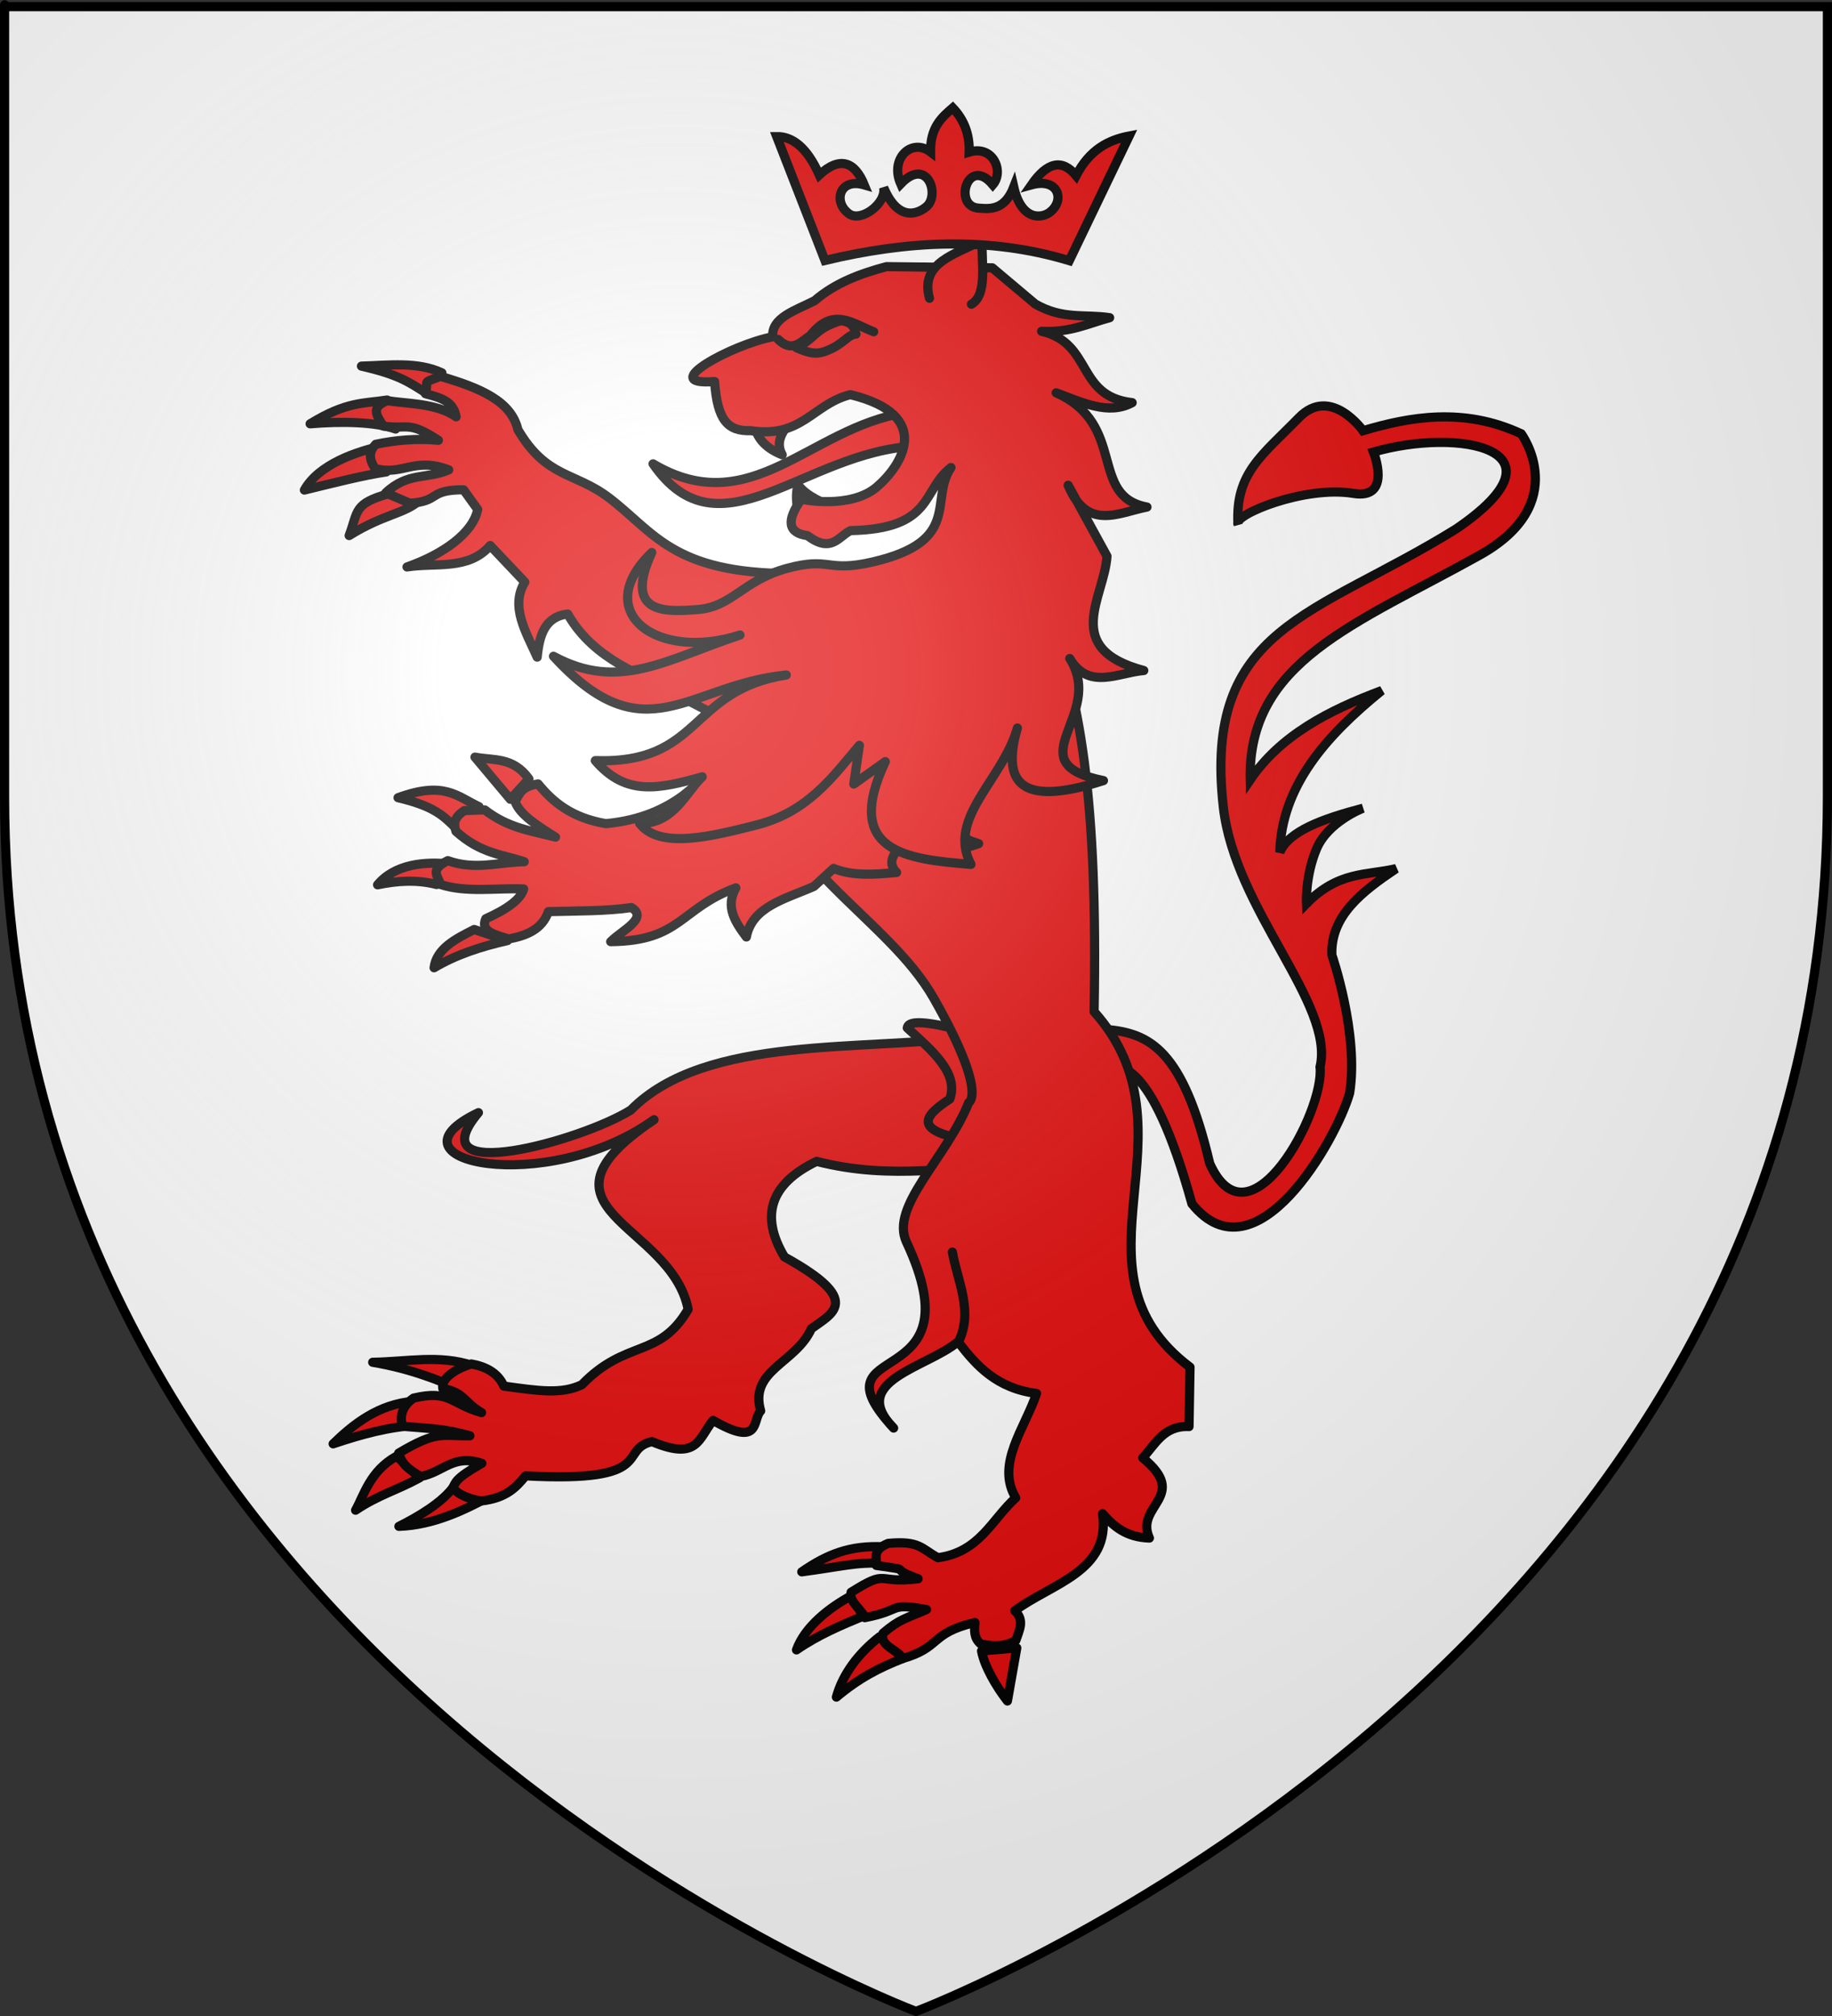 <?xml version="1.0" encoding="UTF-8" standalone="no"?>
<svg
   xmlns:dc="http://purl.org/dc/elements/1.1/"
   xmlns:cc="http://creativecommons.org/ns#"
   xmlns:rdf="http://www.w3.org/1999/02/22-rdf-syntax-ns#"
   xmlns:svg="http://www.w3.org/2000/svg"
   xmlns="http://www.w3.org/2000/svg"
   xmlns:xlink="http://www.w3.org/1999/xlink"
   xmlns:sodipodi="http://sodipodi.sourceforge.net/DTD/sodipodi-0.dtd"
   xmlns:inkscape="http://www.inkscape.org/namespaces/inkscape"
   height="660"
   width="600"
   version="1.0"
   id="svg2"
   sodipodi:version="0.32"
   inkscape:version="0.46"
   sodipodi:docname="Blason_ville_fr_Perpezac-le-Blanc_(Corrèze).svg"
   sodipodi:docbase="D:\Mes documents\Renaud-Notre Lapin"
   inkscape:export-filename="/Users/olivier/Desktop/Blason Rouge/Blason_Vide_3D.png"
   inkscape:export-xdpi="144"
   inkscape:export-ydpi="144"
   inkscape:output_extension="org.inkscape.output.svg.inkscape">
  <rect width="100%" height="100%" fill="#333333" stroke="none"/>
  <sodipodi:namedview
     inkscape:window-height="740"
     inkscape:window-width="1280"
     inkscape:pageshadow="2"
     inkscape:pageopacity="0.0"
     guidetolerance="10.0"
     gridtolerance="10.0"
     objecttolerance="10.0"
     borderopacity="1.0"
     bordercolor="#666666"
     pagecolor="#ffffff"
     id="base"
     showgrid="false"
     height="660px"
     inkscape:zoom="0.81060606"
     inkscape:cx="459.14018"
     inkscape:cy="330"
     inkscape:window-x="0"
     inkscape:window-y="26"
     inkscape:current-layer="layer4" />
  <desc
     id="desc4">Flag of Canton of Valais (Wallis)</desc>
  <defs
     id="defs6">
    <inkscape:perspective
       sodipodi:type="inkscape:persp3d"
       inkscape:vp_x="0 : 330 : 1"
       inkscape:vp_y="0 : 1000 : 0"
       inkscape:vp_z="600 : 330 : 1"
       inkscape:persp3d-origin="300 : 220 : 1"
       id="perspective2491" />
    <linearGradient
       id="linearGradient2893">
      <stop
         style="stop-color:white;stop-opacity:0.314;"
         offset="0"
         id="stop2895" />
      <stop
         id="stop2897"
         offset="0.19"
         style="stop-color:white;stop-opacity:0.251;" />
      <stop
         style="stop-color:#6b6b6b;stop-opacity:0.125;"
         offset="0.6"
         id="stop2901" />
      <stop
         style="stop-color:black;stop-opacity:0.125;"
         offset="1"
         id="stop2899" />
    </linearGradient>
    <linearGradient
       id="linearGradient2885">
      <stop
         id="stop2887"
         offset="0"
         style="stop-color:white;stop-opacity:1;" />
      <stop
         style="stop-color:white;stop-opacity:1;"
         offset="0.229"
         id="stop2891" />
      <stop
         id="stop2889"
         offset="1"
         style="stop-color:black;stop-opacity:1;" />
    </linearGradient>
    <linearGradient
       id="linearGradient2955">
      <stop
         id="stop2867"
         offset="0"
         style="stop-color:#fd0000;stop-opacity:1;" />
      <stop
         style="stop-color:#e77275;stop-opacity:0.659;"
         offset="0.5"
         id="stop2873" />
      <stop
         style="stop-color:black;stop-opacity:0.323;"
         offset="1"
         id="stop2959" />
    </linearGradient>
    <radialGradient
       inkscape:collect="always"
       xlink:href="#linearGradient2955"
       id="radialGradient2961"
       cx="225.524"
       cy="218.901"
       fx="225.524"
       fy="218.901"
       r="300"
       gradientTransform="matrix(-4.167939e-4,2.183,-1.884,-3.599562e-4,615.597,-289.121)"
       gradientUnits="userSpaceOnUse" />
    <polygon
       id="star"
       transform="scale(53,53)"
       points="0,-1 0.588,0.809 -0.951,-0.309 0.951,-0.309 -0.588,0.809 0,-1 " />
    <clipPath
       id="clip">
      <path
         d="M 0,-200 L 0,600 L 300,600 L 300,-200 L 0,-200 z "
         id="path10" />
    </clipPath>
    <radialGradient
       inkscape:collect="always"
       xlink:href="#linearGradient2955"
       id="radialGradient1911"
       gradientUnits="userSpaceOnUse"
       gradientTransform="matrix(-4.167939e-4,2.183,-1.884,-3.599562e-4,615.597,-289.121)"
       cx="225.524"
       cy="218.901"
       fx="225.524"
       fy="218.901"
       r="300" />
    <radialGradient
       inkscape:collect="always"
       xlink:href="#linearGradient2955"
       id="radialGradient2865"
       gradientUnits="userSpaceOnUse"
       gradientTransform="matrix(0,1.749,-1.593,-1.049767e-7,551.788,-191.29)"
       cx="225.524"
       cy="218.901"
       fx="225.524"
       fy="218.901"
       r="300" />
    <radialGradient
       inkscape:collect="always"
       xlink:href="#linearGradient2955"
       id="radialGradient2871"
       gradientUnits="userSpaceOnUse"
       gradientTransform="matrix(0,1.386,-1.323,-5.741131e-8,-158.082,-109.541)"
       cx="225.524"
       cy="218.901"
       fx="225.524"
       fy="218.901"
       r="300" />
    <radialGradient
       inkscape:collect="always"
       xlink:href="#linearGradient2893"
       id="radialGradient3163"
       gradientUnits="userSpaceOnUse"
       gradientTransform="matrix(1.353,0,0,1.349,-77.629,-85.747)"
       cx="221.445"
       cy="226.331"
       fx="221.445"
       fy="226.331"
       r="300" />
    <inkscape:perspective
       id="perspective2654"
       inkscape:persp3d-origin="372.04724 : 350.78739 : 1"
       inkscape:vp_z="744.09448 : 526.18109 : 1"
       inkscape:vp_y="0 : 1000 : 0"
       inkscape:vp_x="0 : 526.18109 : 1"
       sodipodi:type="inkscape:persp3d" />
    <radialGradient
       gradientTransform="matrix(0,2.342,-2.291,0,562.913,1323.77)"
       gradientUnits="userSpaceOnUse"
       xlink:href="#linearGradient2955"
       id="radialGradient14758"
       fy="153.928"
       fx="-483.508"
       r="300"
       cy="153.928"
       cx="-483.508" />
    <radialGradient
       gradientTransform="matrix(0,2.342,-2.291,0,562.913,1323.77)"
       gradientUnits="userSpaceOnUse"
       xlink:href="#linearGradient2955"
       id="radialGradient13767"
       fy="153.928"
       fx="-483.508"
       r="300"
       cy="153.928"
       cx="-483.508" />
    <radialGradient
       gradientTransform="matrix(0,2.342,-2.291,0,562.913,1323.77)"
       gradientUnits="userSpaceOnUse"
       xlink:href="#linearGradient2955"
       id="radialGradient1357"
       fy="153.928"
       fx="-483.508"
       r="300"
       cy="153.928"
       cx="-483.508" />
    <radialGradient
       gradientTransform="matrix(-4.167939e-4,2.183,-1.884,-3.599562e-4,1395.597,-309.121)"
       gradientUnits="userSpaceOnUse"
       xlink:href="#linearGradient2955"
       id="radialGradient42693"
       fy="218.901"
       fx="225.524"
       r="300"
       cy="218.901"
       cx="225.524" />
    <clipPath
       id="clipPath42689">
      <path
         id="path42691"
         d="M 0,-200 L 0,600 L 300,600 L 300,-200 L 0,-200 z " />
    </clipPath>
    <polygon
       id="polygon42687"
       transform="scale(53,53)"
       points="0,-1 0.588,0.809 -0.951,-0.309 0.951,-0.309 -0.588,0.809 0,-1 " />
    <radialGradient
       gradientTransform="matrix(-4.167939e-4,2.183,-1.884,-3.599562e-4,615.597,-289.121)"
       gradientUnits="userSpaceOnUse"
       xlink:href="#linearGradient2955"
       id="radialGradient42685"
       fy="218.901"
       fx="225.524"
       r="300"
       cy="218.901"
       cx="225.524" />
    <linearGradient
       id="linearGradient42680">
      <stop
         id="stop2965"
         offset="0"
         style="stop-color:#ffffff;stop-opacity:0" />
      <stop
         id="stop42683"
         offset="1"
         style="stop-color:#000000;stop-opacity:0.646" />
    </linearGradient>
    <inkscape:perspective
       id="perspective42677"
       inkscape:persp3d-origin="75 : 50 : 1"
       inkscape:vp_z="150 : 75 : 1"
       inkscape:vp_y="0 : 1000 : 0"
       inkscape:vp_x="0 : 75 : 1"
       sodipodi:type="inkscape:persp3d" />
  </defs>
  <g
     inkscape:groupmode="layer"
     id="layer3"
     inkscape:label="Fond écu"
     style="display:inline"
     sodipodi:insensitive="true">
    <path
       id="path2855"
       style="fill:#ffffff;fill-opacity:1;fill-rule:evenodd;stroke:none;stroke-width:1px;stroke-linecap:butt;stroke-linejoin:miter;stroke-opacity:1"
       d="M 300,658.5 C 300,658.5 598.5,546.18 598.5,260.728 C 598.5,-24.723 598.5,2.176 598.5,2.176 L 1.5,2.176 L 1.5,260.728 C 1.5,546.18 300,658.5 300,658.5 z"
       sodipodi:nodetypes="cccccc" />
  </g>
  <g
     inkscape:groupmode="layer"
     id="layer4"
     inkscape:label="Meubles"
     style="display:inline">
    <g
       id="g14926"
       style="fill:#e20909;fill-opacity:1;stroke:#000000;stroke-opacity:1;stroke-width:3;stroke-miterlimit:4;stroke-dasharray:none">
      <path
         sodipodi:nodetypes="ccccccsccccsccscsccscccc"
         id="path2030"
         style="fill:#e20909;fill-opacity:1;fill-rule:evenodd;stroke:#000000;stroke-width:3;stroke-linecap:butt;stroke-linejoin:miter;stroke-miterlimit:4;stroke-dasharray:none;stroke-opacity:1;display:inline"
         d="M 363.523,349.481 C 365.812,349.143 376.754,345.003 390.368,394.096 C 411.184,419.901 437.616,373.289 442.02,357.88 C 445.133,338.461 436.202,312.639 436.202,312.639 C 435.737,299.759 446.107,291.88 457.261,284.362 C 447.619,286.635 438.373,285.112 427.847,295.859 C 427.847,295.859 427.439,286.847 431.177,277.916 C 434.916,268.985 446.396,264.592 446.396,264.592 C 433.268,268.034 422.003,272.106 419.156,279.021 C 419.693,257.532 434.063,241.05 452.558,226.063 C 435.164,232.566 419.321,240.733 409.448,255.3 C 408.598,216.587 443.842,204.442 484.526,181.797 C 515.06,164.801 498.228,142.023 498.228,142.023 C 479.37,133.198 461.56,136.498 446.402,141.005 C 446.402,141.005 435.828,126.075 425.425,136.723 C 413.361,149.07 404.55,154.863 405.447,171.574 C 403.836,168.558 427.273,158.885 443.236,161.532 C 456.086,163.662 449.828,147.987 449.828,147.987 C 477.582,139.938 515.411,146.892 476.935,173.133 C 430.723,201.821 393.895,204.981 400.663,264.313 C 404.508,298.01 437.163,328.578 432.325,349.33 C 433.919,363.558 409.279,409.989 396.196,380.897 C 387.393,343.424 376.387,338.323 362.411,337.013 L 363.523,349.481 z" />
      <path
         id="path3249"
         style="fill:#e20909;fill-opacity:1;fill-rule:evenodd;stroke:#000000;stroke-width:3;stroke-linecap:round;stroke-linejoin:round;stroke-miterlimit:4;stroke-dasharray:none;stroke-opacity:1"
         d="M 125.085,146.011 C 116.883,147.788 104.376,151.976 99.686,160.435 C 110.427,157.825 118.941,155.625 126.517,154.502 L 125.085,146.011 z" />
      <path
         id="path3247"
         style="fill:#e20909;fill-opacity:1;fill-rule:evenodd;stroke:#000000;stroke-width:3;stroke-linecap:round;stroke-linejoin:round;stroke-miterlimit:4;stroke-dasharray:none;stroke-opacity:1"
         d="M 126.754,130.957 C 118.959,132.179 113.568,131.384 101.566,138.748 C 111.967,137.867 122.938,138.124 129.572,140.464 L 126.754,130.957 z" />
      <path
         id="path3245"
         style="fill:#e20909;fill-opacity:1;fill-rule:evenodd;stroke:#000000;stroke-width:3;stroke-linecap:round;stroke-linejoin:round;stroke-miterlimit:4;stroke-dasharray:none;stroke-opacity:1"
         d="M 144.726,122.058 C 136.721,118.316 127.415,119.614 118.381,119.863 C 130.453,122.645 133.645,124.868 140.15,129.07 L 144.726,122.058 z" />
      <path
         id="path4220"
         style="fill:#e20909;fill-opacity:1;fill-rule:evenodd;stroke:#000000;stroke-width:3;stroke-linecap:round;stroke-linejoin:round;stroke-miterlimit:4;stroke-dasharray:none;stroke-opacity:1"
         d="M 127.501,161.569 C 115.707,164.883 117.394,167.242 114.352,175.338 C 125.622,168.302 132.529,168.23 137.313,163.87 L 127.501,161.569 z" />
      <path
         id="path3243"
         style="fill:#e20909;fill-opacity:1;fill-rule:evenodd;stroke:#000000;stroke-width:3;stroke-linecap:round;stroke-linejoin:round;stroke-miterlimit:4;stroke-dasharray:none;stroke-opacity:1"
         d="M 169.616,140.651 C 178.992,156.626 188.138,154.401 199.411,162.931 C 214.12,174.061 220.304,187.77 259.082,187.77 L 248.464,241.399 L 217.785,225.441 C 211.574,221.027 194.816,216.663 185.928,201.017 C 178.38,201.922 176.634,208.057 175.933,215.133 C 172.258,206.882 167.036,198.591 171.878,190.564 L 160.548,178.599 C 153.452,186.808 142.672,184.123 133.303,185.611 C 145.349,181.376 154.911,174.438 156.454,166.79 L 151.836,160.349 C 140.091,160.338 144.391,164.081 134.259,164.765 L 126.333,161.345 C 133.606,154.471 139.907,156.928 146.962,153.819 C 135.791,149.499 131.778,155.847 122.818,153.364 C 120.732,150.125 120.837,147.807 123.054,145.457 C 129.247,144.134 136.597,143.437 143.579,144.144 C 133.701,137.638 133.665,140.666 125.593,139.497 C 122.974,135.632 121.604,133.243 126.923,131.147 C 132.248,132.179 142.933,131.836 149.384,136.451 C 148.536,131.97 145.722,130.495 139.345,128.898 C 140.605,123.936 137.718,125.741 144.243,123.206 C 157.37,127.028 167.441,131.335 169.616,140.651 z" />
      <path
         id="path3534"
         style="fill:#e20909;fill-opacity:1;fill-rule:evenodd;stroke:#000000;stroke-width:3;stroke-linecap:round;stroke-linejoin:round;stroke-miterlimit:4;stroke-dasharray:none;stroke-opacity:1"
         d="M 148.76,486.435 C 144.96,491.92 136.651,496.701 130.644,499.705 C 142.245,499.287 152.317,494.165 159.593,490.338 L 148.76,486.435 z" />
      <path
         id="path3532"
         style="fill:#e20909;fill-opacity:1;fill-rule:evenodd;stroke:#000000;stroke-width:3;stroke-linecap:round;stroke-linejoin:round;stroke-miterlimit:4;stroke-dasharray:none;stroke-opacity:1"
         d="M 129.914,476.715 C 121.19,481.543 119.237,489.432 116.456,494.416 C 123.84,489.441 129.878,487.939 137.407,483.824 L 129.914,476.715 z" />
      <path
         id="path3530"
         style="fill:#e20909;fill-opacity:1;fill-rule:evenodd;stroke:#000000;stroke-width:3;stroke-linecap:round;stroke-linejoin:round;stroke-miterlimit:4;stroke-dasharray:none;stroke-opacity:1"
         d="M 135.647,458.74 C 123.897,459.607 115.539,466.433 109.103,472.686 C 118.794,469.451 127.262,467.16 136.445,466.64 C 142.719,463.867 135.358,459.511 135.647,458.74 z" />
      <path
         id="path3528"
         style="fill:#e20909;fill-opacity:1;fill-rule:evenodd;stroke:#000000;stroke-width:3;stroke-linecap:round;stroke-linejoin:round;stroke-miterlimit:4;stroke-dasharray:none;stroke-opacity:1"
         d="M 154.628,447.005 C 143.827,443.452 133.348,445.824 122.062,445.987 C 134.038,448.002 143.463,451.628 152.288,455.635 L 154.628,447.005 z" />
      <path
         id="path3524"
         style="fill:#e20909;fill-opacity:1;fill-rule:evenodd;stroke:#000000;stroke-width:3;stroke-linecap:round;stroke-linejoin:round;stroke-miterlimit:4;stroke-dasharray:none;stroke-opacity:1"
         d="M 320.057,339.165 C 283.445,344.433 231.263,338.389 206.6,363.4 C 190.624,373.447 136.297,388.532 156.691,364.256 C 123.42,380.141 178.826,391.977 214.201,366.576 C 170.242,396.061 219.818,400.194 225.369,428.631 C 215.95,444.875 205.092,438.299 190.583,453.313 C 183.904,456.511 176.598,455.378 165.006,453.781 C 163.089,449.337 158.863,447.326 154.35,446.532 C 149.702,447.948 144.339,451.069 145.016,454.592 C 152.083,455.774 151.979,459.186 157.723,462.462 C 147.476,459.581 147.398,454.904 135.448,457.711 C 130.781,460.863 131.135,465.079 131.916,466.948 C 142.098,467.8 145.56,467.742 153.901,470.04 C 144.424,470.194 143.197,468.224 130.579,475.717 C 131.681,479.547 133.894,481.038 137.772,483.396 C 145.385,481.883 148.357,475.993 157.807,479.071 C 148.971,484.051 149.209,485.359 148.302,487.131 C 150,489.109 152.906,490.599 157.52,491.397 C 165.815,490.487 169.088,486.886 172.13,483.162 C 215.483,485.493 202.22,474.597 213.525,471.96 C 228.563,478.278 228.684,471.05 233.53,465.012 C 249.415,474.169 246.288,464.823 249.134,461.899 C 245.293,448.529 260.634,446.359 265.739,434.977 C 272.653,429.919 282.795,425.767 256.922,411.508 C 248.89,398.07 252.167,387.578 267.451,380.213 C 292.752,386.694 312.853,381.326 335.553,381.882 L 320.057,339.165 z" />
      <path
         id="path3526"
         style="fill:#e20909;fill-opacity:1;fill-rule:evenodd;stroke:#000000;stroke-width:3;stroke-linecap:round;stroke-linejoin:round;stroke-miterlimit:4;stroke-dasharray:none;stroke-opacity:1"
         d="M 297.14,336.516 C 305.21,343.935 314.119,351.269 311.063,359.81 C 302.618,365.346 298.021,370.555 319.485,373.555 L 327.741,354.082 L 310.897,336.33 C 301.049,334.063 297.397,334.538 297.14,336.516 z" />
      <path
         id="path3536"
         style="fill:#e20909;fill-opacity:1;fill-rule:evenodd;stroke:#000000;stroke-width:3;stroke-linecap:round;stroke-linejoin:round;stroke-miterlimit:4;stroke-dasharray:none;stroke-opacity:1"
         d="M 289.517,506.397 C 278.398,505.834 270.928,508.825 262.586,514.591 C 275.403,512.909 280.529,511.289 289.261,511.833 L 289.517,506.397 z" />
      <path
         id="path3538"
         style="fill:#e20909;fill-opacity:1;fill-rule:evenodd;stroke:#000000;stroke-width:3;stroke-linecap:round;stroke-linejoin:round;stroke-miterlimit:4;stroke-dasharray:none;stroke-opacity:1"
         d="M 278.999,522.32 C 271.816,526.16 263.604,532.429 260.855,540.148 C 268.186,535.086 275.756,531.992 282.576,529.149 L 278.999,522.32 z" />
      <path
         id="path3540"
         style="fill:#e20909;fill-opacity:1;fill-rule:evenodd;stroke:#000000;stroke-width:3;stroke-linecap:round;stroke-linejoin:round;stroke-miterlimit:4;stroke-dasharray:none;stroke-opacity:1"
         d="M 288.091,535.832 C 281.144,541.216 275.95,548.149 273.93,555.599 C 281.253,549.466 287.705,546.066 295.746,542.946 L 288.091,535.832 z" />
      <path
         id="path3542"
         style="fill:#e20909;fill-opacity:1;fill-rule:evenodd;stroke:#000000;stroke-width:3;stroke-linecap:round;stroke-linejoin:round;stroke-miterlimit:4;stroke-dasharray:none;stroke-opacity:1"
         d="M 321.466,540.48 C 322.309,545.292 326.232,552.156 329.945,556.869 L 333.012,539.495 L 321.466,540.48 z" />
      <path
         sodipodi:nodetypes="cscsccccccccccccccccccccccccc"
         id="path3453"
         style="fill:#e20909;fill-opacity:1;fill-rule:evenodd;stroke:#000000;stroke-width:3;stroke-linecap:round;stroke-linejoin:round;stroke-miterlimit:4;stroke-dasharray:none;stroke-opacity:1"
         d="M 241.13,238.816 C 253.228,284.38 290.386,299.634 305.879,326.919 C 323.58,358.092 317.27,360.957 317.27,360.957 C 309.878,379.341 291.385,394.909 296.875,406.62 C 320.844,457.747 264.925,437.4 292.671,467.523 C 277.529,452.063 303.522,447.822 313.771,439.254 C 319.804,447.177 326.481,454.522 339.485,456.193 C 335.66,467.633 326.037,479.272 332.663,490.354 C 324.789,497.448 320.89,508.123 307.183,509.96 C 301.751,507.032 301.255,504.319 290.884,505.272 C 285.29,507.53 287.409,510.424 287.031,512.502 C 300.477,514.389 289.79,512.939 300.698,516.852 C 286.546,518.586 291.265,513.427 278.738,521.281 C 277.932,524.457 282.586,527.211 283.214,529.592 C 296.049,527.141 290.514,524.642 303.444,526.933 C 296.433,530.018 294.742,529.97 289.191,534.696 C 287.885,539.171 295.08,540.362 295.378,543.034 C 308.421,539.404 304.373,534.675 319.302,531.179 C 319.112,533.71 318.867,536.251 321.231,538.225 C 325.186,538.968 328.894,539.297 332.725,537 C 333.771,533.734 335.719,530.437 332.358,527.323 C 344.402,518.392 363.842,514.446 361.102,495.55 C 364.7,499.696 368.859,503.292 376.442,503.53 C 371.531,492.768 389.803,489.989 374.265,477.276 C 378.419,472.802 381.15,466.65 389.422,467.033 L 389.746,447.58 C 347.249,415.516 393.673,370.829 358.331,331.192 C 359.578,262.535 354.061,226.795 341.779,197.282 L 241.13,238.816 z" />
      <path
         id="path2264"
         style="fill:#e20909;fill-opacity:1;fill-rule:evenodd;stroke:#000000;stroke-width:3;stroke-linecap:round;stroke-linejoin:round;stroke-miterlimit:4;stroke-dasharray:none;stroke-opacity:1"
         d="M 173.224,254.979 C 167.979,247.678 161.603,249.053 155.561,247.87 L 167.138,261.669 L 173.224,254.979 z" />
      <path
         id="path2266"
         style="fill:#e20909;fill-opacity:1;fill-rule:evenodd;stroke:#000000;stroke-width:3;stroke-linecap:round;stroke-linejoin:round;stroke-miterlimit:4;stroke-dasharray:none;stroke-opacity:1"
         d="M 156.873,264.085 C 149.659,260.691 145.463,255.621 130.366,261.152 C 141.901,263.867 145.145,266.868 149.633,271.472 L 156.873,264.085 z" />
      <path
         id="path2268"
         style="fill:#e20909;fill-opacity:1;fill-rule:evenodd;stroke:#000000;stroke-width:3;stroke-linecap:round;stroke-linejoin:round;stroke-miterlimit:4;stroke-dasharray:none;stroke-opacity:1"
         d="M 147.761,282.925 C 138.995,281.894 129.238,282.942 123.657,289.672 C 130.052,288.345 136.484,287.907 143,289.571 L 147.761,282.925 z" />
      <path
         id="path2270"
         style="fill:#e20909;fill-opacity:1;fill-rule:evenodd;stroke:#000000;stroke-width:3;stroke-linecap:round;stroke-linejoin:round;stroke-miterlimit:4;stroke-dasharray:none;stroke-opacity:1"
         d="M 155.306,304.297 C 149.047,307.438 142.917,310.651 142.167,316.825 C 149.49,312.472 157.675,309.866 166.191,307.934 L 155.306,304.297 z" />
      <path
         id="path2262"
         style="fill:#e20909;fill-opacity:1;fill-rule:evenodd;stroke:#000000;stroke-width:3;stroke-linecap:round;stroke-linejoin:round;stroke-miterlimit:4;stroke-dasharray:none;stroke-opacity:1"
         d="M 176.226,256.641 C 170.468,257.498 170.178,260.131 168.672,262.369 C 170.209,266.719 176.088,270.39 181.938,274.065 C 174.253,272.006 166.622,271.247 158.773,265.139 L 152.109,265.368 C 148.397,267.724 148.666,269.942 149.325,272.148 C 157.509,279.535 164.393,279.648 171.697,282.113 C 163.398,282.198 155.746,284.996 146.656,281.758 C 140.216,284.956 143.876,287.067 144.19,289.539 C 152.76,292.342 162.372,290.646 171.503,291.031 C 170.557,294.458 165.991,297.681 159.106,300.773 C 157.175,304.96 162.204,306.04 166.605,307.401 C 172.49,306.305 177.572,304.234 179.59,298.449 C 188.959,298.207 198.84,298.31 206.787,297.109 C 212.474,300.559 203.768,304.504 200.01,308.279 C 223.105,308.041 222.638,297.412 241.007,290.668 C 237.456,296.879 240.775,301.847 244.44,306.752 C 246.346,296.758 257.156,294.34 266.571,290.194 L 273.006,284.302 C 279.039,286.799 286.277,286.356 293.638,285.619 C 289.869,281.833 293.265,277.8 299.827,273.659 C 309.624,279.026 315.401,278.131 320.507,276.189 C 299.178,269.873 314.476,250.459 313.901,236.721 L 281.816,213.52 L 223.655,260.48 C 218.028,264.597 210.118,268.561 198.443,269.65 C 187.136,267.713 181.083,262.545 176.226,256.641 z" />
      <path
         id="path2476"
         style="fill:#e20909;fill-opacity:1;fill-rule:evenodd;stroke:#000000;stroke-width:3;stroke-linecap:round;stroke-linejoin:round;stroke-miterlimit:4;stroke-dasharray:none;stroke-opacity:1"
         d="M 261.391,169.233 C 261.353,165.738 260.251,163.437 261.318,158.703 C 264.574,162.901 269.468,164.244 273.68,166.774" />
      <path
         id="path3447"
         style="fill:#e20909;fill-opacity:1;fill-rule:evenodd;stroke:#000000;stroke-width:3;stroke-linecap:round;stroke-linejoin:round;stroke-miterlimit:4;stroke-dasharray:none;stroke-opacity:1"
         d="M 296.383,135.141 C 265.236,140.039 245.902,170.817 213.88,151.854 C 235.596,183.376 263.433,147.8 299.812,146.053 L 296.383,135.141 z" />
      <path
         id="path2474"
         style="fill:#e20909;fill-opacity:1;fill-rule:evenodd;stroke:#000000;stroke-width:3;stroke-linecap:round;stroke-linejoin:round;stroke-miterlimit:4;stroke-dasharray:none;stroke-opacity:1"
         d="M 247.216,139.85 C 248.258,144.067 251.403,146.986 256.187,148.892 C 253.316,143.744 257.609,140.135 260.009,136.119" />
      <path
         id="path2462"
         style="fill:#e20909;fill-opacity:1;fill-rule:evenodd;stroke:#000000;stroke-width:3;stroke-linecap:round;stroke-linejoin:round;stroke-miterlimit:4;stroke-dasharray:none;stroke-opacity:1"
         d="M 281.456,244.009 L 279.621,256.678 L 289.953,249.338 C 276.026,278.765 296.488,281.282 318.002,282.976 C 309.988,267.756 328.35,255.484 333.204,238.342 C 328.335,255.251 332.924,264.751 361.395,255.548 C 332.033,249.631 362.343,234.357 350.352,215.58 C 356.566,226.106 366.113,220.214 374.606,219.515 C 347.463,212.258 361.674,195.671 362.554,182.092 L 349.831,158.862 C 356.093,173.928 366.262,167.837 375.646,165.999 C 356.419,162.43 369.249,138.968 345.905,128.6 C 354.397,131.707 363.008,136.054 370.795,131.821 C 352.322,129.698 358.037,112.425 341.151,108.462 C 350.675,108.94 356.414,105.879 363.425,104.006 C 355.359,102.774 348.041,104.71 339.038,99.512 L 324.984,87.679 L 290.307,87.294 C 281.704,89.59 273.512,92.647 266.798,98.441 C 260.547,101.621 252.536,104.009 253.1,110.261 C 239.766,112.761 214.581,126.429 234.038,124.912 C 234.942,137.717 238.401,141.216 245.878,140.996 C 262.66,143.544 266.188,132.315 278.484,129.201 C 306.15,135.893 295.235,152.499 287.216,159.38 C 278.5,166.859 262.441,163.458 262.441,163.458 C 257.405,170.519 258.073,174.485 264.446,175.358 C 272.273,181.236 274.538,175.695 278.535,173.711 C 305.993,173.163 301.784,160.445 311.464,153.064 C 304.277,163.72 315.234,177.144 285.784,183.977 C 270.576,187.512 272.088,182.177 257.726,186.076 C 243.364,189.974 239.755,198.77 228.337,199.571 C 218.13,200.287 204.023,201.36 213.466,180.871 C 193.19,200.376 215.18,216.648 242.366,207.894 C 217.938,216.007 202.785,226.467 181.27,214.845 C 211.362,247.692 225.071,224.242 257.519,220.972 C 225.366,226.073 229.97,250.178 194.966,249.011 C 205.057,260.76 215.843,258.28 229.997,254.304 C 224.808,259.118 220.699,269.858 209.464,269.542 C 215.95,278.137 233.048,273.821 247.795,270.075 C 264.575,265.813 272.69,254.371 281.456,244.009 z" />
      <path
         id="path2472"
         style="fill:#e20909;fill-opacity:1;fill-rule:evenodd;stroke:#000000;stroke-width:3;stroke-linecap:round;stroke-linejoin:round;stroke-miterlimit:4;stroke-dasharray:none;stroke-opacity:1"
         d="M 304.415,97.652 C 301.182,85.847 313.058,83.264 321.653,78.679 C 321.42,86.526 323.45,96.487 318.145,99.591" />
      <path
         id="path3449"
         style="fill:#e20909;fill-opacity:1;fill-rule:evenodd;stroke:#000000;stroke-width:3;stroke-linecap:round;stroke-linejoin:round;stroke-miterlimit:4;stroke-dasharray:none;stroke-opacity:1"
         d="M 254.885,111.133 C 259.548,115.627 262.255,111.836 265.391,109.86 C 272.847,100.263 279.398,106.052 286.139,108.609"
         sodipodi:nodetypes="ccc" />
      <path
         id="path3451"
         style="fill:#e20909;fill-opacity:1;fill-rule:evenodd;stroke:#000000;stroke-width:3;stroke-linecap:round;stroke-linejoin:round;stroke-miterlimit:4;stroke-dasharray:none;stroke-opacity:1"
         d="M 260.922,113.889 C 265.034,115.646 267.442,116.211 270.809,114.811 C 276.307,112.702 277.657,109.472 280.334,109.384 C 279.841,107.301 279.122,105.338 275.318,105.003 C 266.853,107.608 267.576,110.29 260.922,113.889 z" />
      <path
         id="path3518"
         style="fill:#e20909;fill-opacity:1;fill-rule:evenodd;stroke:#000000;stroke-width:3;stroke-linecap:round;stroke-linejoin:round;stroke-miterlimit:4;stroke-dasharray:none;stroke-opacity:1"
         d="M 313.894,439.337 C 318.849,429.333 313.64,419.679 311.914,409.904" />
      <g
         style="fill:#e20909;fill-opacity:1;stroke:#000000;stroke-opacity:1;stroke-width:7.705;stroke-miterlimit:4;stroke-dasharray:none"
         transform="matrix(0.389,0,0,0.389,180.396,12.587)"
         inkscape:label="Calque 1"
         id="g5679">
        <path
           id="path7534"
           style="fill:#e20909;fill-opacity:1;fill-rule:evenodd;stroke:#000000;stroke-width:7.705;stroke-linecap:butt;stroke-linejoin:miter;stroke-miterlimit:4;stroke-dasharray:none;stroke-opacity:1;display:inline"
           d="M 190.202,82.603 L 230.805,186.861 C 299.42,170.43 368.003,166.34 436.525,187.003 L 486.941,82.083 C 469.487,85.424 453.62,93.571 442.277,115.424 C 430.404,101.034 417.839,104.14 404.643,123.217 C 427.263,116.966 433.12,135.967 420.403,146.049 C 413.236,151.73 396.229,153.609 389.778,125.033 C 382.269,144.303 370.407,143.652 360.365,142.828 C 338.262,141.656 351.008,98.031 372.137,123.121 C 381.805,111.82 372.45,89.43 352.237,95.633 C 352.728,80.796 347.99,68.445 338.399,58.4 C 328.9,66.62 319.43,74.878 319.731,95.537 C 303.875,83.468 285.157,100.917 294.587,122.427 C 316.892,99.066 327.969,131.595 316.349,141.51 C 310.287,146.682 293.096,155.91 280.212,125.442 C 282.858,138.584 261.365,154.861 251.176,147.652 C 237.409,137.911 242.758,117.056 263.936,123.267 C 255.965,103.797 243.527,98.774 226.042,114.848 C 215.474,91.137 203.002,82.397 190.202,82.603 z" />
      </g>
    </g>
  </g>
  <g
     inkscape:groupmode="layer"
     id="layer2"
     inkscape:label="Reflet final"
     sodipodi:insensitive="true">
    <path
       sodipodi:nodetypes="cccccc"
       d="M 300,658.5 C 300,658.5 598.5,546.18 598.5,260.728 C 598.5,-24.723 598.5,2.176 598.5,2.176 L 1.5,2.176 L 1.5,260.728 C 1.5,546.18 300,658.5 300,658.5 z"
       style="opacity:1;fill:url(#radialGradient3163);fill-opacity:1;fill-rule:evenodd;stroke:none;stroke-width:1px;stroke-linecap:butt;stroke-linejoin:miter;stroke-opacity:1"
       id="path2875"
       inkscape:export-xdpi="144"
       inkscape:export-ydpi="144" />
  </g>
  <g
     inkscape:groupmode="layer"
     id="layer1"
     inkscape:label="Contour final"
     sodipodi:insensitive="true">
    <path
       sodipodi:nodetypes="cccccc"
       d="M 300,658.5 C 300,658.5 1.5,546.18 1.5,260.728 C 1.5,-24.723 1.5,2.176 1.5,2.176 L 598.5,2.176 L 598.5,260.728 C 598.5,546.18 300,658.5 300,658.5 z "
       style="opacity:1;fill:none;fill-opacity:1;fill-rule:evenodd;stroke:#000000;stroke-width:3;stroke-linecap:butt;stroke-linejoin:miter;stroke-miterlimit:4;stroke-dasharray:none;stroke-opacity:1"
       id="path1411"
       inkscape:export-xdpi="144"
       inkscape:export-ydpi="144" />
  </g>
</svg>
